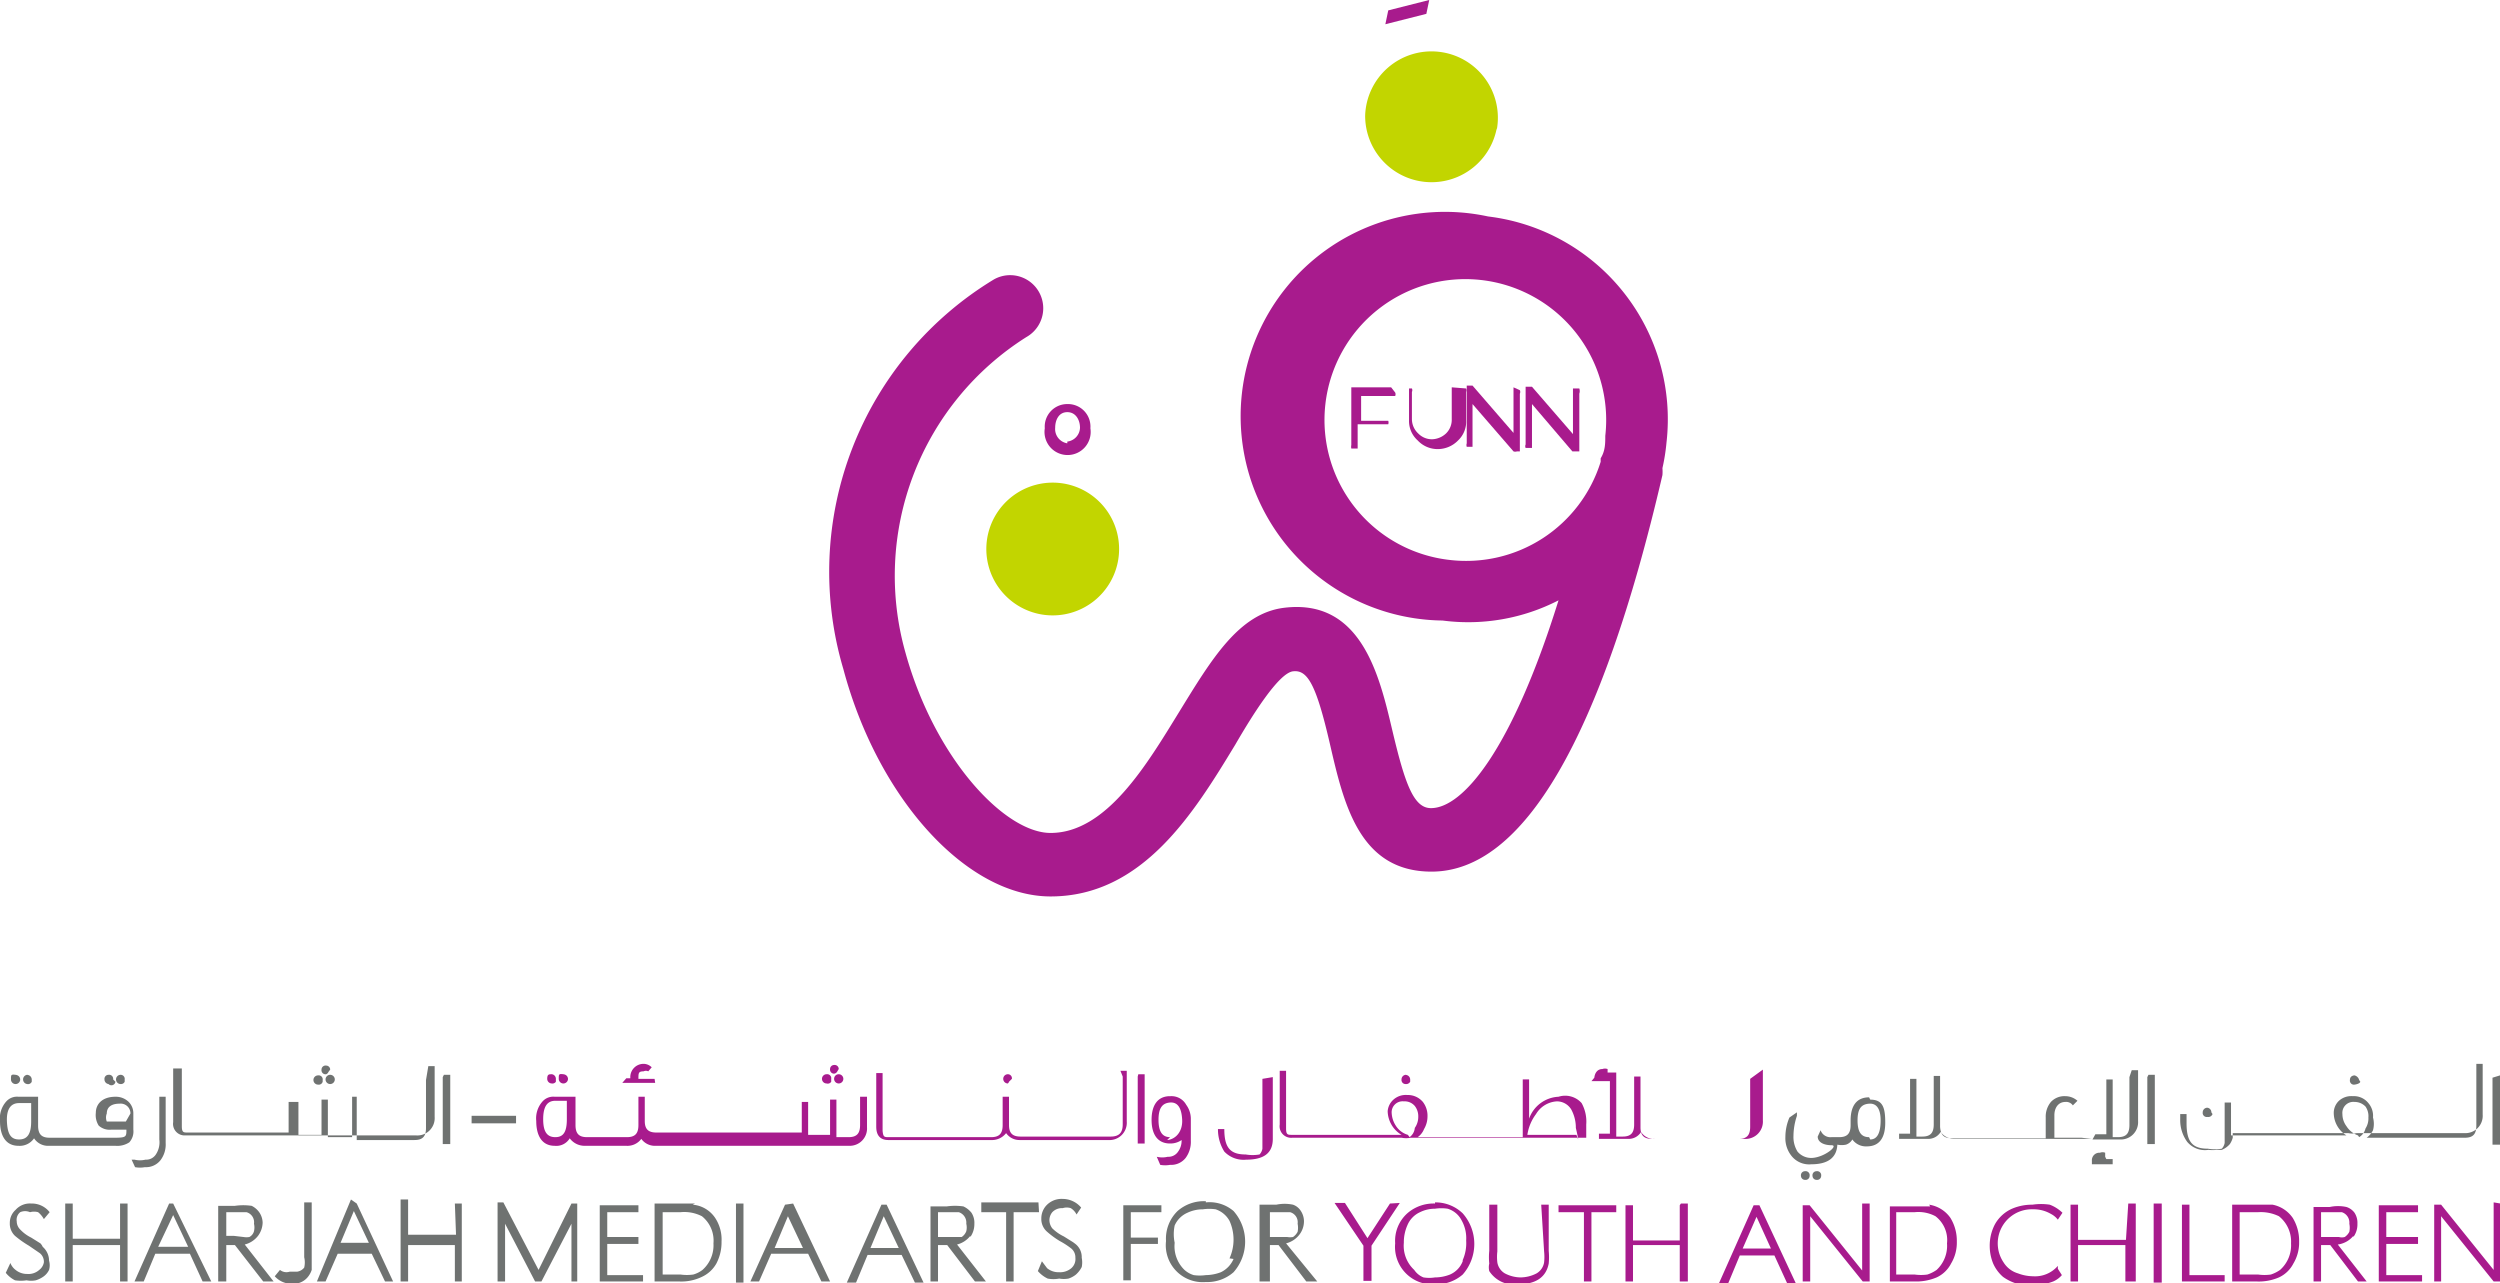 <svg xmlns="http://www.w3.org/2000/svg" viewBox="0 0 43.31 22.23"><defs><style>.cls-1{fill:#6f7271;}.cls-2{fill:#a81b8d;}.cls-3{fill:#c2d500;}</style></defs><title>11</title><g id="Layer_2" data-name="Layer 2"><g id="Layer_1-2" data-name="Layer 1"><path class="cls-1" d="M.7,21.54l-.16-.1a.66.66,0,0,1-.19-.14.2.2,0,0,1-.06-.14A.17.17,0,0,1,.35,21,.21.21,0,0,1,.52,21a.26.26,0,0,1,.14,0,.4.4,0,0,1,.1.12v0L.86,21h0a.39.39,0,0,0-.32-.15.33.33,0,0,0-.27.11.3.3,0,0,0-.1.23.29.29,0,0,0,.09.22,1.74,1.74,0,0,0,.24.17l.19.13a.19.19,0,0,1,.07.16A.21.21,0,0,1,.68,22a.28.28,0,0,1-.21.07A.31.31,0,0,1,.27,22a.27.27,0,0,1-.09-.12v0l-.08.17h0a.48.48,0,0,0,.16.13.65.65,0,0,0,.2,0,.41.41,0,0,0,.16,0,.46.46,0,0,0,.14-.07A.3.3,0,0,0,.85,22a.29.29,0,0,0,0-.16.32.32,0,0,0-.11-.24A.21.21,0,0,0,.7,21.54Zm1.38-.08H1.26v-.61H1.13V22.2h.13v-.63h.82v.63h.13V20.85H2.08Zm.85-.61-.6,1.35h.16l.2-.48h.6l.22.48h.15L3,20.85Zm-.19.75L3,21.05l.26.55Zm1.73-.19a.4.4,0,0,0,.08-.23A.33.33,0,0,0,4.49,21a.35.35,0,0,0-.13-.11,1,1,0,0,0-.29,0H3.78V22.2h.14v-.63h.15l.49.63h.18l-.5-.64A.42.42,0,0,0,4.47,21.41Zm-.42,0H3.92V21h.35a.18.18,0,0,1,.13.2.28.28,0,0,1,0,.13.16.16,0,0,1-.08.1.29.29,0,0,1-.1,0Zm1.22.37a.39.39,0,0,1,0,.18s0,0,0,0a.19.19,0,0,1-.12.07h0l-.12,0s0,0-.06,0l.05,0A.18.18,0,0,1,4.85,22h0l-.09.11h0a.39.39,0,0,0,.31.13h0a.32.32,0,0,0,.28-.14A.37.37,0,0,0,5.4,22s0-.09,0-.17v-1H5.27Zm.81-1L5.49,22.2h.15l.21-.48h.59l.23.48h.14l-.63-1.35Zm-.18.75.23-.55.26.55Zm2-.14H7.07v-.61H6.94V22.2h.13v-.63h.81v.63H8V20.85H7.88ZM9.33,22l-.61-1.17h-.1V22.2h.13v-1l.52,1h.11l.52-1v1H10V20.85h-.1Zm1.19-.45h.54v-.12h-.54V21h.54v-.12h-.67V22.2h.75v-.11h-.62Zm1.52-.7-.29,0h-.41V22.2h.42a.82.82,0,0,0,.4-.08.55.55,0,0,0,.25-.23.79.79,0,0,0,.09-.38.68.68,0,0,0-.11-.41A.52.52,0,0,0,12,20.87ZM12.17,22a.48.48,0,0,1-.16.08.78.78,0,0,1-.22,0h-.31V21h.31a.67.67,0,0,1,.37.07.54.54,0,0,1,.2.47A.57.57,0,0,1,12.17,22Zm.58.22h.13V20.85h-.13Zm.85-1.35L13,22.2h.15l.21-.48H14l.23.48h.15l-.64-1.35Zm-.18.75.23-.55.26.55Zm1.85-.75-.6,1.35h.16l.2-.48h.59l.23.48H16l-.64-1.35Zm-.19.75.23-.55.26.55Zm1.73-.19a.39.39,0,0,0,.07-.23.32.32,0,0,0-.05-.19.38.38,0,0,0-.14-.11,1,1,0,0,0-.29,0h-.28V22.2h.13v-.63h.16l.48.63h.19l-.5-.64A.42.42,0,0,0,16.81,21.41Zm-.43,0h-.13V21h.36a.19.19,0,0,1,.13.2.28.28,0,0,1,0,.13.21.21,0,0,1-.08.1l-.1,0Zm1.61-.6H17V21h.43V22.2h.13V21H18Zm.6.69-.16-.1a.74.74,0,0,1-.2-.14.24.24,0,0,1-.05-.14.22.22,0,0,1,.05-.14.23.23,0,0,1,.18-.07.23.23,0,0,1,.14,0,.27.27,0,0,1,.1.11v0l.08-.12h0a.42.42,0,0,0-.32-.15.36.36,0,0,0-.28.11.33.33,0,0,0-.09.23.29.29,0,0,0,.09.22,1.5,1.5,0,0,0,.23.17,1.38,1.38,0,0,1,.2.13.2.2,0,0,1,.07.16.21.21,0,0,1-.07.18.3.3,0,0,1-.21.07.31.31,0,0,1-.21-.07l-.09-.12v0l-.07.17h0a.52.52,0,0,0,.17.13.54.54,0,0,0,.2,0,.45.45,0,0,0,.16,0,.4.4,0,0,0,.13-.07.45.45,0,0,0,.1-.13.41.41,0,0,0,0-.16.29.29,0,0,0-.11-.24Zm.87.66h.13v-.63h.47v-.11h-.47V21h.53v-.12h-.66Zm1.43-1.37h0a.69.69,0,0,0-.49.17.67.67,0,0,0-.2.52.64.64,0,0,0,.69.71h0a.69.69,0,0,0,.48-.17.8.8,0,0,0,0-1.06A.64.64,0,0,0,20.89,20.83Zm.48,1a.45.45,0,0,1-.22.23.75.75,0,0,1-.26.05.76.76,0,0,1-.21,0,.42.42,0,0,1-.16-.09.57.57,0,0,1-.17-.47.73.73,0,0,1,0-.3.43.43,0,0,1,.22-.22.63.63,0,0,1,.27-.06h0a.78.78,0,0,1,.22,0,.43.43,0,0,1,.24.2.79.79,0,0,1,0,.65Zm.91-.27a.42.42,0,0,0,.23-.15.38.38,0,0,0,.08-.23.33.33,0,0,0-.06-.19.26.26,0,0,0-.13-.1.71.71,0,0,0-.29,0h-.29V22.2H22v-.63h.15l.48.63h.19Zm-.2-.11H22V21h.35a.18.18,0,0,1,.13.2.35.35,0,0,1,0,.14.24.24,0,0,1-.08.09.29.29,0,0,1-.1,0Z"/><path class="cls-2" d="M24.08,20.85h0l-.39.6-.39-.61h-.18l.5.74v.61h.14v-.61l.49-.74Zm.78,0a.69.69,0,0,0-.48.17.64.64,0,0,0-.21.52.65.65,0,0,0,.69.71h0a.7.7,0,0,0,.48-.17.8.8,0,0,0,0-1.06A.68.68,0,0,0,24.86,20.83Zm.48,1a.41.41,0,0,1-.22.23.71.71,0,0,1-.26.05.64.64,0,0,1-.2,0A.35.35,0,0,1,24.5,22a.57.57,0,0,1-.18-.47.73.73,0,0,1,.06-.3A.43.43,0,0,1,24.6,21a.58.58,0,0,1,.26-.06h0a.72.72,0,0,1,.22,0,.4.4,0,0,1,.24.2.63.63,0,0,1,.08.35A.73.73,0,0,1,25.34,21.83Zm1.41-.17a.87.87,0,0,1,0,.19.27.27,0,0,1-.13.19.61.61,0,0,1-.28.07.6.6,0,0,1-.27-.07.27.27,0,0,1-.13-.19.82.82,0,0,1,0-.19v-.81h-.14v.8a1.09,1.09,0,0,0,0,.22.28.28,0,0,0,0,.13.51.51,0,0,0,.49.23h0q.47,0,.54-.36a1.16,1.16,0,0,0,0-.22v-.8h-.13ZM27,21h.44V22.2h.13V21H28v-.12H27Zm2.1-.12h0v.61h-.81v-.61h-.13V22.2h.13v-.63h.81v.63h.14V20.85h-.12Zm1.28,0-.6,1.35h.16l.2-.48h.6l.22.48h.15l-.63-1.35Zm-.19.75.24-.55.25.55Zm2.07.38-.91-1.13h-.12V22.2h.13V21.07l.91,1.13h.12V20.85h-.13Zm1.18-1.11-.29,0h-.41V22.2h.42a.91.91,0,0,0,.39-.07.53.53,0,0,0,.25-.24.7.7,0,0,0,.1-.38.76.76,0,0,0-.11-.41A.55.55,0,0,0,33.42,20.87ZM33.55,22a.6.6,0,0,1-.16.08.78.78,0,0,1-.22,0h-.32V21h.32a.63.63,0,0,1,.36.07.52.52,0,0,1,.2.47A.57.57,0,0,1,33.55,22Zm2.1-.07v0a.52.52,0,0,1-.43.18.75.75,0,0,1-.26-.05.44.44,0,0,1-.25-.19.59.59,0,0,1,.51-.92.59.59,0,0,1,.31.08.35.35,0,0,1,.12.1h0l.08-.12h0a.64.64,0,0,0-.22-.14,1,1,0,0,0-.3,0,.88.88,0,0,0-.33.06.63.63,0,0,0-.32.28.79.79,0,0,0-.09.38.8.8,0,0,0,.06.3.66.66,0,0,0,.17.23.8.8,0,0,0,.5.15,1.06,1.06,0,0,0,.37-.07.42.42,0,0,0,.15-.11h0l-.07-.11Zm1.18-.45H36v-.61h-.13V22.2H36v-.63h.82v.63H37V20.85h-.13Zm.48.74h.14V20.85h-.14Zm.62-1.35H37.8V22.2h.74v-.11h-.61Zm1.44,0-.29,0h-.41V22.2h.42a.88.88,0,0,0,.39-.07.53.53,0,0,0,.25-.24.7.7,0,0,0,.1-.38.76.76,0,0,0-.11-.41A.55.55,0,0,0,39.37,20.87ZM39.5,22a.6.6,0,0,1-.16.08.78.78,0,0,1-.22,0H38.8V21h.32a.72.72,0,0,1,.36.07.56.56,0,0,1,.21.47A.57.57,0,0,1,39.5,22Zm1.27-.57a.37.37,0,0,0,.07-.23.32.32,0,0,0-.05-.19.28.28,0,0,0-.14-.1.68.68,0,0,0-.29,0h-.28V22.2h.13v-.63h.16l.48.63H41l-.5-.64A.42.42,0,0,0,40.77,21.41Zm-.43,0h-.13V21h.36a.19.19,0,0,1,.13.2.35.35,0,0,1,0,.14.24.24,0,0,1-.08.09.19.19,0,0,1-.1,0Zm1,.12h.55v-.12h-.55V21h.55v-.12h-.68V22.2h.75v-.11h-.62Zm1.86-.72V22l-.91-1.13h-.12V22.2h.12V21.07l.91,1.13h.12V20.85Z"/><path class="cls-2" d="M11.34,18.69h-.28v0c0-.1,0-.13.09-.13a.09.09,0,0,1,.08,0h0l.06-.07h0v0a.2.2,0,0,0-.14-.06.23.23,0,0,0-.23.25v0h-.07l-.07.08,0,0h.57Zm-1.5,0s0-.07-.08-.08-.08,0-.08.08a.08.08,0,0,0,.16,0Zm-.21,0a.08.08,0,0,0-.07-.08c-.05,0-.08,0-.08.08a.08.08,0,0,0,.08.08A.07.07,0,0,0,9.63,18.74Zm4.77,0a.07.07,0,0,0-.08-.08.08.08,0,1,0,0,.16A.07.07,0,0,0,14.4,18.74Zm.13.08a.08.08,0,0,0,0-.16.08.08,0,1,0,0,.16Zm0-.25a.07.07,0,0,0-.08-.07.07.07,0,0,0-.07.07.07.07,0,0,0,.07.08A.07.07,0,0,0,14.5,18.57Zm3,.17a.07.07,0,0,0-.07-.08.08.08,0,1,0,0,.16A.07.07,0,0,0,17.48,18.74Zm2.74.3c-.21,0-.32.15-.32.41s.11.41.32.41a.34.34,0,0,0,.2-.06.32.32,0,0,1-.06.2.2.2,0,0,1-.18.09.41.41,0,0,1-.19,0l0,0,.06.14h0a.47.47,0,0,0,.17,0h0a.32.32,0,0,0,.27-.12.47.47,0,0,0,.09-.3v-.37a.41.41,0,0,0-.08-.25A.29.29,0,0,0,20.22,19Zm0,.71c-.13,0-.2-.09-.2-.3s.07-.29.2-.3.2.09.21.3S20.36,19.74,20.22,19.75Zm-.56-1.05v1.16h.12v-1.2l-.11,0Zm-.26,0v.83c0,.15-.07.21-.21.21H17.68c-.14,0-.2-.06-.2-.2V19l-.11,0h0v.49c0,.15-.06.21-.2.21H15.4c-.08,0-.1,0-.11-.11v-1l-.11,0h0v.93c0,.15.07.23.21.23h1.78a.31.31,0,0,0,.26-.12.28.28,0,0,0,.23.12H19.2a.3.3,0,0,0,.32-.32v-.88l-.11,0ZM14.9,19v.49c0,.15-.06.21-.2.21h-.21v-.65l-.11,0h0v.61H14v-.57l-.11,0h0v.53H11.37c-.14,0-.2-.06-.2-.2V19l-.11,0h0v.49c0,.15-.06.21-.2.21h-.69c-.14,0-.2-.06-.2-.21V19H9.61a.25.25,0,0,0-.21.08.44.44,0,0,0-.11.34c0,.27.11.43.32.43a.27.27,0,0,0,.26-.13.32.32,0,0,0,.26.13h.72a.3.3,0,0,0,.26-.12.29.29,0,0,0,.25.12h3.35a.3.3,0,0,0,.31-.32V19l-.11,0Zm-5.08.39c0,.22-.06.31-.2.31s-.21-.09-.21-.31.07-.32.21-.32h.2Zm14.61-.69s0-.07-.08-.08a.08.08,0,0,0-.07.08.07.07,0,0,0,.07.08A.08.08,0,0,0,24.43,18.74ZM28,18.58h-.15s0,0,0,0h0a.05.05,0,0,1,0,0l0,0,0-.06,0,0h0a.13.13,0,0,0-.09,0c-.08,0-.13.06-.14.15h0l-.05.06,0,0H28Zm2.32.11h0v.83c0,.15-.06.21-.2.21H28.62c-.14,0-.2-.06-.2-.2v-.88l-.11,0h0v.83c0,.15-.06.21-.2.21H28v-1l-.11,0h0v.95h-.19l0,.09,0,0h.51a.25.25,0,0,0,.22-.12.26.26,0,0,0,.24.12h1.55a.3.3,0,0,0,.32-.32v-.88Zm-8.45,0h0v1.14s0,.05,0,.07a.19.19,0,0,1-.05.1l0,0a.7.7,0,0,1-.24,0c-.27,0-.37-.12-.37-.44v0l-.11,0h0v0a.72.72,0,0,0,.11.39.46.46,0,0,0,.38.14h0c.3,0,.46-.11.46-.36V18.66h0ZM27,19h0a.57.57,0,0,0-.51.38V18.7l-.11,0h0v1H24.56a.31.31,0,0,0,.11-.14.43.43,0,0,0,.06-.22.39.39,0,0,0-.08-.25.34.34,0,0,0-.27-.12h0a.32.32,0,0,0-.24.08.3.3,0,0,0-.1.2v0a.49.49,0,0,0,.24.41H22.38c-.07,0-.1,0-.1-.11v-1l-.11,0h0v.93a.2.2,0,0,0,.22.23h1.89a.41.41,0,0,0,.16,0l.15,0h2.89v-.23a.66.66,0,0,0-.08-.37A.38.38,0,0,0,27,19Zm-2.61.66a.37.37,0,0,1-.21-.16.44.44,0,0,1-.07-.21.19.19,0,0,1,.21-.21h0a.23.23,0,0,1,.19.08.29.29,0,0,1,.06.19.33.33,0,0,1-.06.19A.22.22,0,0,1,24.42,19.7Zm2.92,0h-.85a.79.79,0,0,1,.15-.36.45.45,0,0,1,.36-.22h0a.29.29,0,0,1,.25.14.66.66,0,0,1,.08.32S27.34,19.71,27.34,19.74Z"/><path class="cls-1" d="M2.31,19.29a.28.28,0,0,0-.08-.2A.32.32,0,0,0,2,19c-.22,0-.34.12-.34.28a.34.34,0,0,0,.05.22.28.28,0,0,0,.22.07h.26v0c0,.12,0,.14-.2.14H.86c-.14,0-.2-.06-.2-.21V19H.32a.25.25,0,0,0-.21.08.44.44,0,0,0-.11.34c0,.27.11.43.32.43a.3.3,0,0,0,.27-.13.29.29,0,0,0,.26.13H2a.38.38,0,0,0,.24-.06.28.28,0,0,0,.07-.22Zm-1.77.14c0,.22-.07.31-.21.31s-.2-.09-.21-.31.07-.32.21-.32H.54Zm1.64,0H2q-.13,0-.15,0a.19.19,0,0,1,0-.14c0-.11.08-.17.22-.17a.17.17,0,0,1,.19.17Zm3.41-.72a.07.07,0,0,0-.08-.08.08.08,0,0,0,0,.16A.07.07,0,0,0,5.59,18.74Zm1.79,0v.83c0,.15-.06.21-.2.21h-1V19L6.1,19h0v.7H5.68v-.65l-.11,0h0v.61h-.4v-.57l-.11,0H5v.53H3.25c-.07,0-.1,0-.1-.11v-1l-.11,0H3v.93a.2.2,0,0,0,.21.23h4a.3.3,0,0,0,.32-.32v-.88l-.11,0ZM2.76,19v.74A.38.38,0,0,1,2.7,20a.2.2,0,0,1-.18.09.41.41,0,0,1-.19,0l-.05,0,.06.13h0a.47.47,0,0,0,.17,0h0a.32.32,0,0,0,.27-.12.45.45,0,0,0,.09-.3V19l-.11,0Zm-.6-.3a.07.07,0,0,0-.07-.08.08.08,0,0,0,0,.16A.07.07,0,0,0,2.16,18.74Zm-1.61,0s0-.07-.08-.08a.08.08,0,0,0-.07.08.08.08,0,0,0,.07.08A.07.07,0,0,0,.55,18.74Zm1.41,0a.07.07,0,0,0-.08-.08.07.07,0,0,0-.07.08.08.08,0,0,0,.07.08A.07.07,0,0,0,2,18.74Zm-1.61,0s0-.07-.08-.08-.08,0-.08.08a.08.08,0,1,0,.16,0Zm7.82.76h.77v-.13H8.17Zm-2.45-.68a.08.08,0,1,0,0-.16.08.08,0,1,0,0,.16Zm0-.25a.07.07,0,0,0-.07-.07.07.07,0,0,0-.08.07.07.07,0,0,0,.08.08A.07.07,0,0,0,5.69,18.57Zm1.95.13v1.16h.13v-1.2l-.11,0Zm29.53,0v1.16h.13v-1.2l-.11,0Zm-6,1.71a.07.07,0,0,0,.07.07.07.07,0,0,0,.08-.07.07.07,0,0,0-.08-.08A.07.07,0,0,0,31.22,20.41Zm.2,0a.07.07,0,0,0,.07.07.07.07,0,0,0,.08-.07.07.07,0,0,0-.08-.08A.07.07,0,0,0,31.42,20.41Zm5.49-1.71v.83c0,.15-.06.21-.2.21h-.09v-1l-.11,0h0v.95h-.19l-.05.09v0h.47a.3.3,0,0,0,.32-.32v-.88l-.11,0Zm-4.51.35c-.21,0-.32.14-.32.4v.08c0,.15-.06.21-.2.21h-.13a.18.18,0,0,1-.19-.12v0l-.05.11h0c0,.1.11.15.24.15s-.12.21-.34.22h0a.31.31,0,0,1-.25-.11.48.48,0,0,1-.07-.27,1.12,1.12,0,0,1,.06-.35l0-.06-.13.09h0a.86.86,0,0,0-.07.34.49.49,0,0,0,.11.33.39.39,0,0,0,.34.14h0c.28,0,.44-.11.45-.34h0a.37.37,0,0,0,.15,0,.2.2,0,0,0,.11-.09.29.29,0,0,0,.25.12h0c.22,0,.32-.15.32-.41S32.62,19.05,32.4,19.05Zm0,.69c-.13,0-.2-.08-.2-.29s.07-.28.2-.29.2.09.2.29S32.53,19.74,32.4,19.74Zm4.09.34h0s0,0,0,0l0,0v0l0-.07h0a.12.12,0,0,0-.09,0,.13.13,0,0,0-.14.14h0l0,.06,0,0h.36v-.09h-.16S36.48,20.09,36.49,20.08Zm-.41-.33h-.47v-.39c0-.13.07-.23.19-.23a.14.14,0,0,1,.13.06l0,0,.08-.08h0v0a.32.32,0,0,0-.21-.08.32.32,0,0,0-.25.1.4.4,0,0,0-.09.27v.36H33.82c-.15,0-.2-.06-.21-.2v-.88l-.11,0h0v.84c0,.15-.06.21-.2.21H33.2v-1l-.11,0h0v.95h-.19l0,.09v0h.5a.25.25,0,0,0,.22-.12.29.29,0,0,0,.25.12h2.37l0,0Zm4.81-1a.11.11,0,0,0-.08-.08s-.08,0-.08.08a.07.07,0,0,0,.08.08S40.88,18.78,40.89,18.74Zm-2.56.56a.08.08,0,0,0-.07-.08.08.08,0,0,0-.08.08.07.07,0,0,0,.08.08A.08.08,0,0,0,38.33,19.3Zm4.59-.6v.83c0,.15-.06.21-.2.21H41a.35.35,0,0,0,.11-.13.42.42,0,0,0,0-.22.34.34,0,0,0-.08-.25.32.32,0,0,0-.27-.12h0a.32.32,0,0,0-.24.08.29.29,0,0,0-.09.2v0a.46.46,0,0,0,.22.4h-2v-.57l-.11,0h0v.63s0,.05,0,.07a.19.19,0,0,1-.05.1l0,0a.7.7,0,0,1-.24,0c-.27,0-.37-.12-.37-.44v-.16l-.11,0h0v0a.06.06,0,0,0,0,0s0,.07,0,.09a.64.64,0,0,0,.12.39.4.4,0,0,0,.37.14h0a.58.58,0,0,0,.14,0l.09,0a.36.36,0,0,0,.14-.1.37.37,0,0,0,.05-.11s0,0,0-.08h2a.37.37,0,0,0,.15,0l.16,0h1.7a.3.3,0,0,0,.32-.32v-.88l-.11,0Zm-2.05,1a.39.39,0,0,1-.2-.16.35.35,0,0,1-.07-.21.19.19,0,0,1,.21-.21h0a.26.26,0,0,1,.19.08.29.29,0,0,1,.05.19.32.32,0,0,1-.05.19A.24.24,0,0,1,40.87,19.7Zm2.33-1h0v1.16h.13v-1.2Z"/><path class="cls-3" d="M25.93,2.22A1.15,1.15,0,0,1,23.65,2a1.15,1.15,0,1,1,2.28.25"/><path class="cls-3" d="M19.38,9.64a1.15,1.15,0,1,1-1-1.27,1.15,1.15,0,0,1,1,1.27"/><path class="cls-2" d="M18.49,7a.39.39,0,0,0-.39.42.4.4,0,1,0,.79,0A.39.39,0,0,0,18.49,7Zm0,.68a.25.25,0,0,1-.21-.27c0-.13.06-.27.21-.27s.22.14.22.27A.25.25,0,0,1,18.49,7.65ZM24.05.18,24,.42l.71-.18L24.76,0Z"/><path class="cls-2" d="M24.1,6.71h-.69l0,0v1a.14.14,0,0,0,0,.06l.05,0h.06s0,0,0,0a0,0,0,0,0,0,0V7.35H24l.05,0a.09.09,0,0,0,0-.06v0l0,0h-.47V6.86h.59l0,0,0,0v0a.07.07,0,0,0,0-.06Z"/><path class="cls-2" d="M25.15,6.71h0l0,0a0,0,0,0,0,0,0v.55a.33.33,0,0,1-.1.25.37.37,0,0,1-.24.1.33.33,0,0,1-.24-.1.34.34,0,0,1-.11-.25V6.79a.07.07,0,0,0,0-.06l-.05,0h0l0,0a0,0,0,0,0,0,0v.55a.45.45,0,0,0,.15.35.47.47,0,0,0,.35.15.49.49,0,0,0,.35-.15.45.45,0,0,0,.14-.35V6.79a.07.07,0,0,0,0-.06Z"/><path class="cls-2" d="M26.22,6.71h0l0,0v.79l-.71-.82-.05,0h-.05l0,0v1a.09.09,0,0,0,0,.06l.05,0h.05l0,0V7l.71.82a.09.09,0,0,0,.06,0h.05l0,0v-1a.07.07,0,0,0,0-.06Z"/><path class="cls-2" d="M27.36,6.73l-.06,0h-.05l0,0v.79l-.71-.82-.06,0h-.05l0,0v1a.07.07,0,0,0,0,.06l.05,0h.06s0,0,0,0a0,0,0,0,0,0,0V7l.7.82.06,0h.06s0,0,0,0a0,0,0,0,0,0,0v-1A.14.14,0,0,0,27.36,6.73Z"/><path class="cls-2" d="M25.78,3.75a3.54,3.54,0,1,0-.79,7A3.42,3.42,0,0,0,27,10.4C26.19,13,25.34,14,24.79,14c-.3,0-.45-.42-.67-1.35s-.53-2.29-1.88-2.12c-.78.1-1.25.89-1.81,1.8s-1.26,2.1-2.23,2.1c-.79,0-2-1.28-2.51-3.11a4.89,4.89,0,0,1,2.09-5.48.56.56,0,0,0-.56-1,5.92,5.92,0,0,0-2.61,6.75c.6,2.25,2.14,3.94,3.59,3.94,1.6,0,2.49-1.46,3.2-2.63.29-.5.75-1.24,1-1.27s.4.22.64,1.26.51,2.21,1.76,2.21c1.59,0,2.94-2.31,4-6.87a.74.74,0,0,0,0-.12,3.35,3.35,0,0,0,.07-.44A3.54,3.54,0,0,0,25.78,3.75ZM25.11,9.7a2.44,2.44,0,1,1,2.7-2.15c0,.13,0,.26-.08.39a0,0,0,0,0,0,0l0,.06A2.44,2.44,0,0,1,25.11,9.7Z"/></g></g></svg>